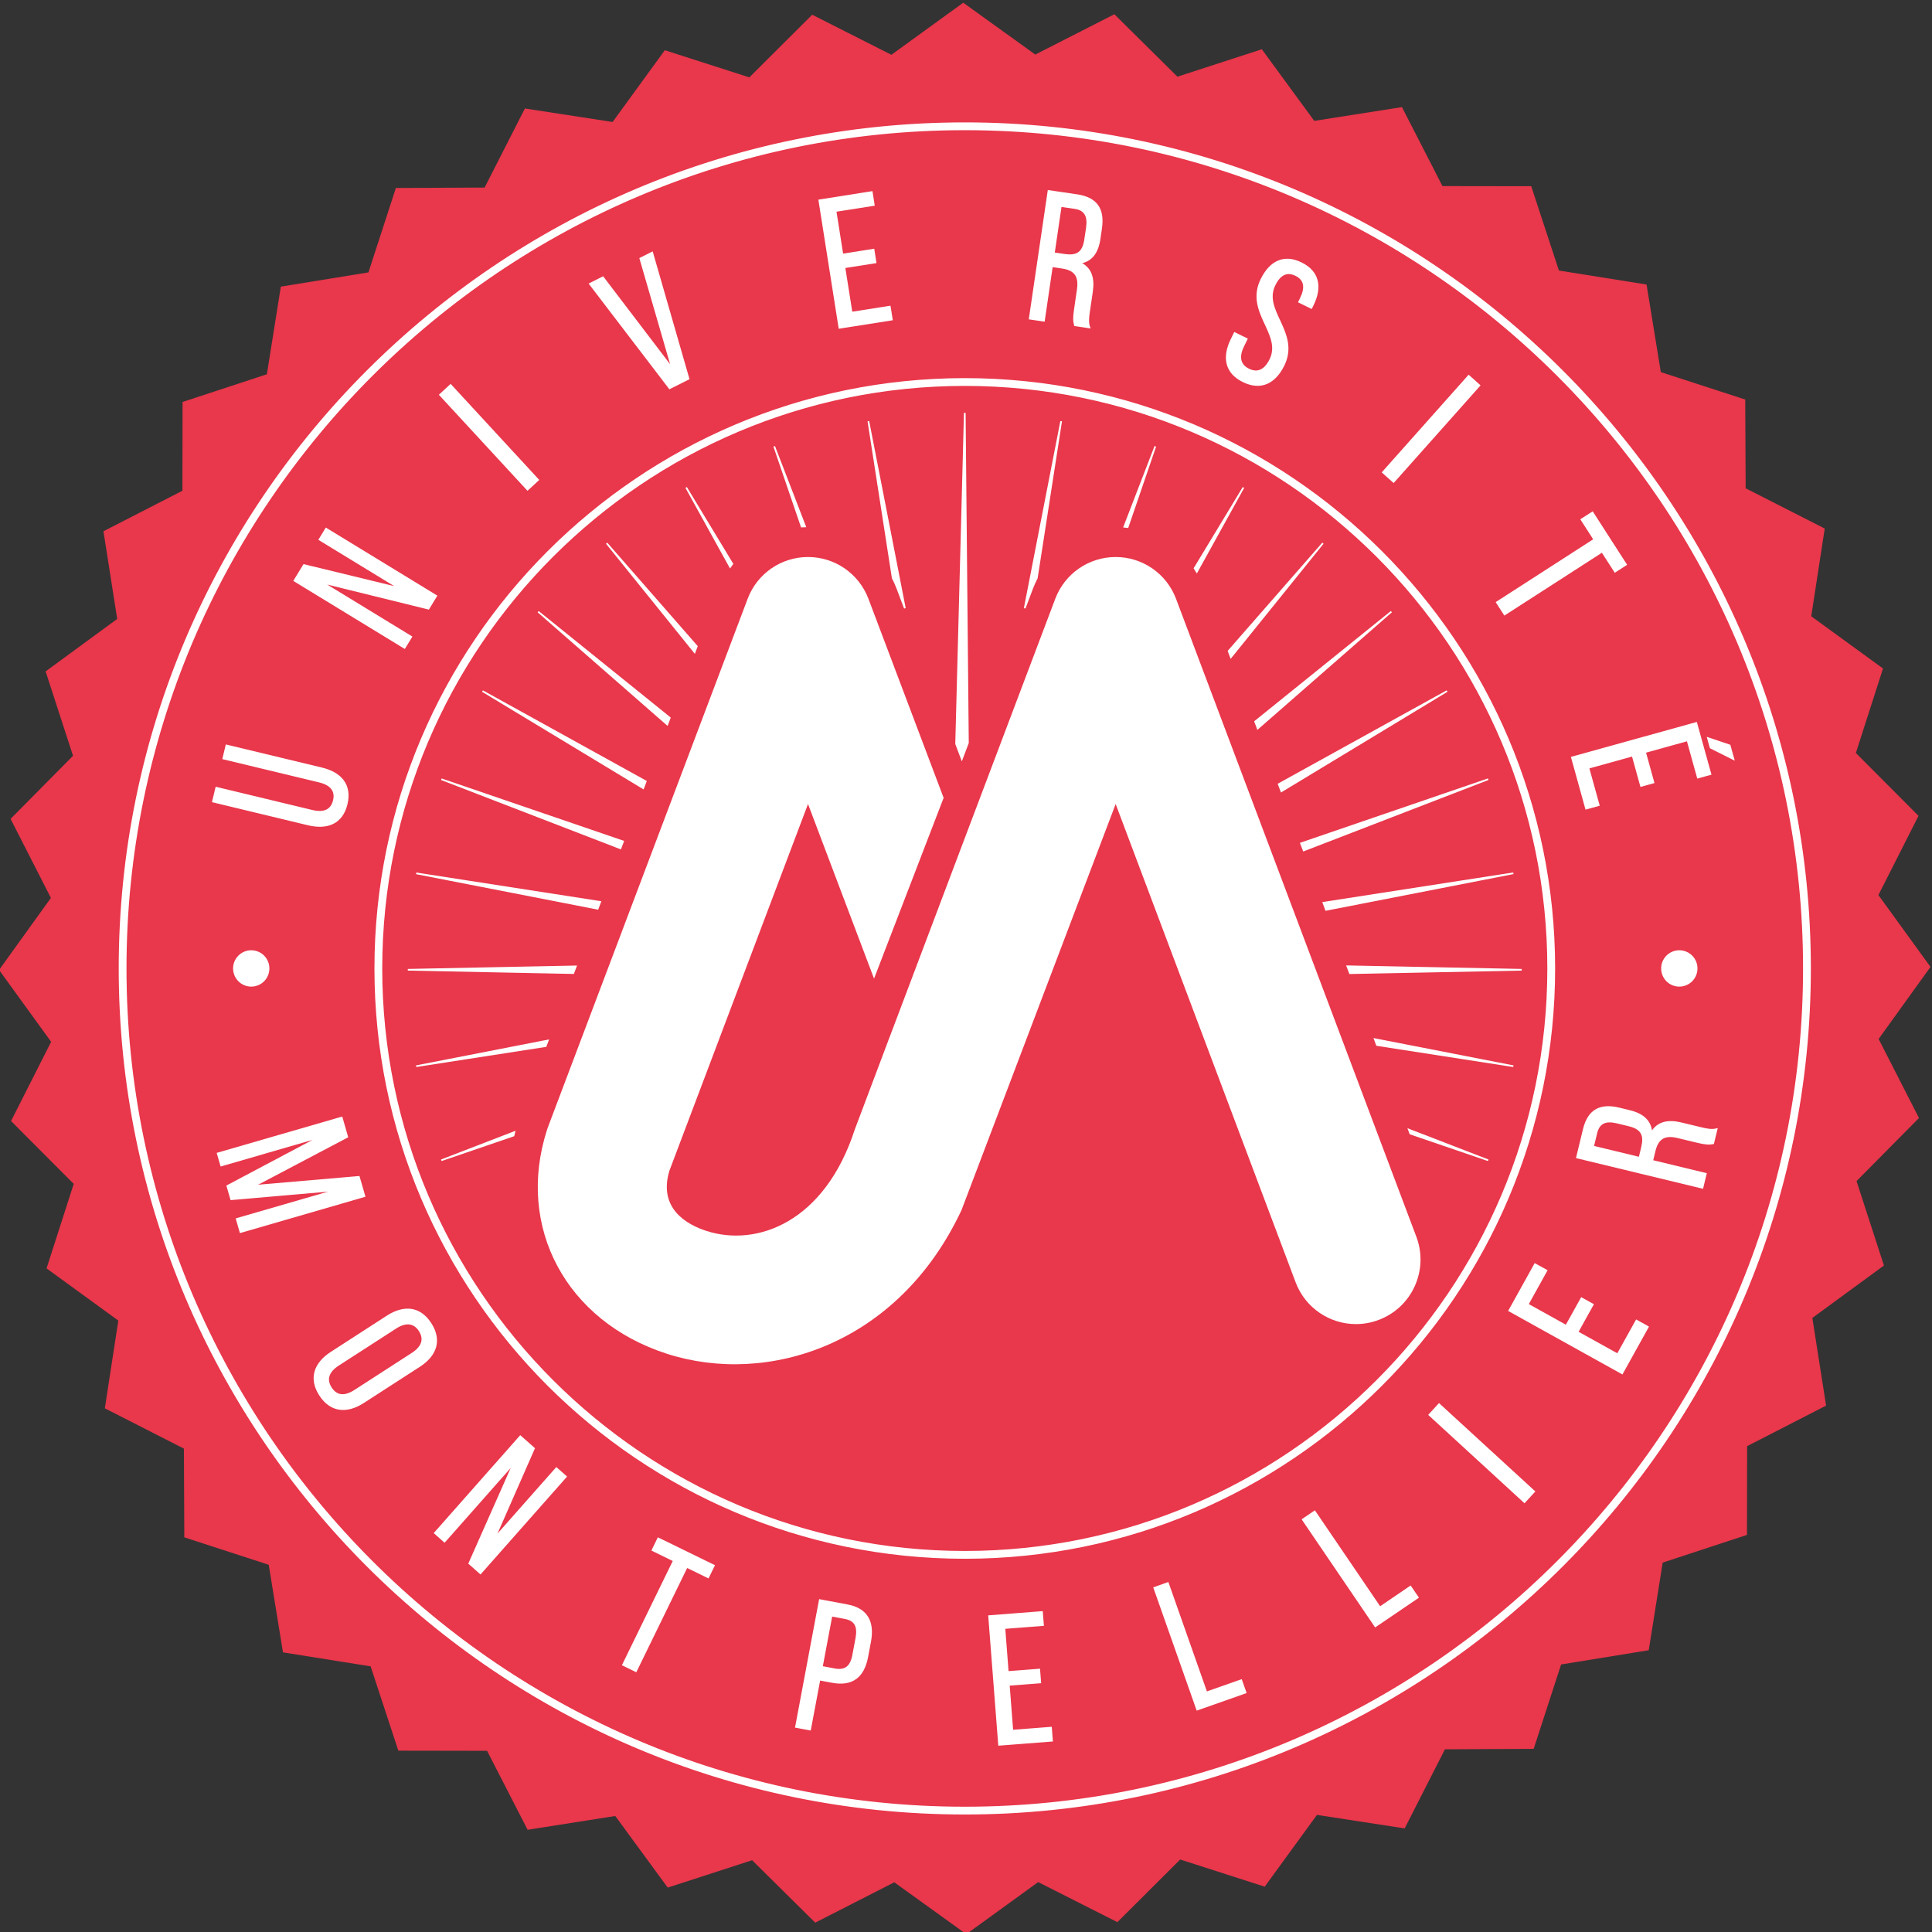 <?xml version="1.0" encoding="UTF-8" standalone="no"?>
<svg
   xmlns:dc="http://purl.org/dc/elements/1.1/"
   xmlns:cc="http://creativecommons.org/ns#"
   xmlns:rdf="http://www.w3.org/1999/02/22-rdf-syntax-ns#"
   xmlns:svg="http://www.w3.org/2000/svg"
   xmlns="http://www.w3.org/2000/svg"
   xmlns:sodipodi="http://sodipodi.sourceforge.net/DTD/sodipodi-0.dtd"
   xmlns:inkscape="http://www.inkscape.org/namespaces/inkscape"
   inkscape:version="1.0 (4035a4fb49, 2020-05-01)"
   sodipodi:docname="um.svg"
   viewBox="0 0 188.885 188.886"
   height="188.886"
   width="188.885"
   xml:space="preserve"
   id="svg2"
   version="1.1"><rect x="0" y="0" width="188.885" height="188.886" fill="#333333" stroke="none"/><defs
     id="defs6"><clipPath
       id="clipPath22"
       clipPathUnits="userSpaceOnUse"><path
         id="path20"
         d="M 0,0 H 595 V 842 H 0 Z" /></clipPath><clipPath
       id="clipPath32"
       clipPathUnits="userSpaceOnUse"><path
         id="path30"
         d="M 0,7014.68 V 2.656 H 4958 V 7014.68 Z" /></clipPath><clipPath
       id="clipPath42"
       clipPathUnits="userSpaceOnUse"><path
         id="path40"
         d="M 1888.76,4358.61 H 3069.23 V 5539.09 H 1888.76 Z" /></clipPath><clipPath
       id="clipPath240"
       clipPathUnits="userSpaceOnUse"><path
         id="path238"
         d="M 0,7014.68 V 2.656 H 4958 V 7014.68 Z" /></clipPath></defs><sodipodi:namedview
     inkscape:current-layer="g10"
     inkscape:window-maximized="0"
     inkscape:window-y="34"
     inkscape:window-x="0"
     inkscape:cy="324.9414"
     inkscape:cx="-236.52092"
     inkscape:zoom="0.73265447"
     fit-margin-bottom="0"
     fit-margin-right="0"
     fit-margin-left="0"
     fit-margin-top="0"
     inkscape:pagecheckerboard="true"
     showgrid="false"
     id="namedview4"
     inkscape:window-height="1045"
     inkscape:window-width="1918"
     inkscape:pageshadow="2"
     inkscape:pageopacity="0"
     guidetolerance="10"
     gridtolerance="10"
     objecttolerance="10"
     borderopacity="1"
     bordercolor="#666666"
     pagecolor="#ffffff" /><g
     transform="matrix(1.333,0,0,-1.333,-302.217,886.299)"
     inkscape:label="um"
     inkscape:groupmode="layer"
     id="g10"><g
       transform="scale(1)"
       id="g12"><g
         id="g14"><g
           id="g16"><g
             clip-path="url(#clipPath22)"
             id="g18"><g
               transform="scale(0.12)"
               id="g24"><g
                 id="g26"><g
                   clip-path="url(#clipPath32)"
                   id="g28"><path
                     id="path34"
                     style="fill:#e9374b;fill-opacity:1;fill-rule:nonzero;stroke:none"
                     d="m 3069.23,4949.78 -31.7,-44.04 24.66,-48.31 -38.16,-38.55 16.75,-51.6 -43.76,-32.04 8.4,-53.59 -48.26,-24.77 -0.09,-54.24 -51.52,-16.94 -8.53,-53.56 -53.55,-8.7 -16.77,-51.58 -54.24,-0.27 -24.6,-48.34 -53.62,8.25 -31.93,-43.87 -51.65,16.6 -38.4,-38.28 -48.4,24.48 -43.93,-31.82 -44.02,31.69 -48.33,-24.66 -38.56,38.16 -51.58,-16.73 -32.06,43.76 -53.58,-8.43 -24.78,48.27 -54.23,0.09 -16.93,51.53 -53.58,8.54 -8.7,53.53 -51.6,16.78 -0.25,54.23 -48.33,24.63 8.25,53.61 -43.86,31.91 16.59,51.64 -38.3,38.43 24.5,48.41 -31.82,43.92 31.68,44.03 -24.65,48.31 38.17,38.55 -16.75,51.59 43.75,32.05 -8.4,53.6 48.26,24.76 0.09,54.26 51.53,16.93 8.53,53.56 53.55,8.71 16.76,51.58 54.24,0.26 24.62,48.34 53.61,-8.25 31.91,43.85 51.66,-16.59 38.42,38.29 48.4,-24.49 43.93,31.83 44.02,-31.69 48.33,24.64 38.53,-38.16 51.6,16.76 32.04,-43.77 53.6,8.41 24.76,-48.27 54.26,-0.08 16.92,-51.54 53.56,-8.54 8.72,-53.53 51.59,-16.77 0.26,-54.24 48.33,-24.61 -8.24,-53.62 43.86,-31.92 -16.59,-51.64 38.29,-38.42 -24.51,-48.4" /></g></g><g
                 id="g36"><g
                   clip-path="url(#clipPath42)"
                   id="g38"><path
                     id="path44"
                     style="fill:#ffffff;fill-opacity:1;fill-rule:nonzero;stroke:none"
                     d="m 2754.99,4784.87 -146.9,389.96 c -5.78,15.34 -20.5,25.48 -36.88,25.48 -16.4,0 -31.09,-10.14 -36.89,-25.48 l -57.14,-151.13 -42.12,-111.54 -3.03,-7.94 v -0.03 c 0,0 -20.05,-53.09 -20.23,-53.69 -18.41,-56.83 -59.9,-72.05 -90.69,-62.09 -11.52,3.71 -29.67,13.42 -22.66,36.76 l 84.73,224.17 40.36,-106.72 42.53,110.49 -45.98,121.72 c -5.82,15.34 -20.51,25.48 -36.91,25.48 -16.39,0 -31.09,-10.14 -36.87,-25.48 l -122.04,-322.87 c -0.24,-0.62 -0.45,-1.24 -0.65,-1.88 -19.07,-59.4 11.76,-116.88 73.29,-136.74 61.52,-19.8 141.45,5.31 180.09,87.81 l 94.21,248.19 110,-292.34 c 5.96,-15.8 20.95,-25.53 36.89,-25.53 4.64,0 9.34,0.83 13.92,2.57 20.39,7.68 30.65,30.45 22.97,50.83" /><path
                     id="path46"
                     style="fill:#ffffff;fill-opacity:1;fill-rule:nonzero;stroke:none"
                     d="m 2362.52,5267.95 16.76,-49.01 c 0.71,0.05 1.4,0.06 2.11,0.08" /><path
                     id="path48"
                     style="fill:none;stroke:#ffffff;stroke-width:1.008;stroke-linecap:butt;stroke-linejoin:miter;stroke-miterlimit:10;stroke-dasharray:none;stroke-opacity:1"
                     d="m 2362.52,5267.95 16.76,-49.01 c 0.71,0.05 1.4,0.06 2.11,0.08 z" /><path
                     id="path50"
                     style="fill:#ffffff;fill-opacity:1;fill-rule:nonzero;stroke:none"
                     d="m 2480.93,5086.73 -1.93,201.71 -5.31,-202.33 3.5,-9.27" /><path
                     id="path52"
                     style="fill:none;stroke:#ffffff;stroke-width:1.008;stroke-linecap:butt;stroke-linejoin:miter;stroke-miterlimit:10;stroke-dasharray:none;stroke-opacity:1"
                     d="m 2480.93,5086.73 -1.93,201.71 -5.31,-202.33 3.5,-9.27 z" /><path
                     id="path54"
                     style="fill:#ffffff;fill-opacity:1;fill-rule:nonzero;stroke:none"
                     d="m 2739.72,5166.9 -83.27,-67.17 1.6,-4.23" /><path
                     id="path56"
                     style="fill:none;stroke:#ffffff;stroke-width:1.008;stroke-linecap:butt;stroke-linejoin:miter;stroke-miterlimit:10;stroke-dasharray:none;stroke-opacity:1"
                     d="m 2739.72,5166.9 -83.27,-67.17 1.6,-4.23 z" /><path
                     id="path58"
                     style="fill:#ffffff;fill-opacity:1;fill-rule:nonzero;stroke:none"
                     d="m 2798.91,4831.6 -48.51,18.73 0.92,-2.44" /><path
                     id="path60"
                     style="fill:none;stroke:#ffffff;stroke-width:1.008;stroke-linecap:butt;stroke-linejoin:miter;stroke-miterlimit:10;stroke-dasharray:none;stroke-opacity:1"
                     d="m 2798.91,4831.6 -48.51,18.73 0.92,-2.44 z" /><path
                     id="path62"
                     style="fill:#ffffff;fill-opacity:1;fill-rule:nonzero;stroke:none"
                     d="m 2138.59,4948.04 101.14,-2.05 1.56,4.12" /><path
                     id="path64"
                     style="fill:none;stroke:#ffffff;stroke-width:1.008;stroke-linecap:butt;stroke-linejoin:miter;stroke-miterlimit:10;stroke-dasharray:none;stroke-opacity:1"
                     d="m 2138.59,4948.04 101.14,-2.05 1.56,4.12 z" /><path
                     id="path66"
                     style="fill:#ffffff;fill-opacity:1;fill-rule:nonzero;stroke:none"
                     d="m 2143.7,5006.97 110.9,-21.64 1.58,4.19" /><path
                     id="path68"
                     style="fill:none;stroke:#ffffff;stroke-width:1.008;stroke-linecap:butt;stroke-linejoin:miter;stroke-miterlimit:10;stroke-dasharray:none;stroke-opacity:1"
                     d="m 2143.7,5006.97 110.9,-21.64 1.58,4.19 z" /><path
                     id="path70"
                     style="fill:#ffffff;fill-opacity:1;fill-rule:nonzero;stroke:none"
                     d="m 2143.7,4889.1 79.17,12.28 1.29,3.43" /><path
                     id="path72"
                     style="fill:none;stroke:#ffffff;stroke-width:1.008;stroke-linecap:butt;stroke-linejoin:miter;stroke-miterlimit:10;stroke-dasharray:none;stroke-opacity:1"
                     d="m 2143.7,4889.1 79.17,12.28 1.29,3.43 z" /><path
                     id="path74"
                     style="fill:#ffffff;fill-opacity:1;fill-rule:nonzero;stroke:none"
                     d="m 2159.07,4831.6 44.11,15.1 c 0.17,0.7 0.33,1.4 0.52,2.12" /><path
                     id="path76"
                     style="fill:none;stroke:#ffffff;stroke-width:1.008;stroke-linecap:butt;stroke-linejoin:miter;stroke-miterlimit:10;stroke-dasharray:none;stroke-opacity:1"
                     d="m 2159.07,4831.6 44.11,15.1 c 0.17,0.7 0.33,1.4 0.52,2.12 z" /><path
                     id="path78"
                     style="fill:#ffffff;fill-opacity:1;fill-rule:nonzero;stroke:none"
                     d="m 2798.91,5064.51 -114.43,-39.21 1.65,-4.33" /><path
                     id="path80"
                     style="fill:none;stroke:#ffffff;stroke-width:1.008;stroke-linecap:butt;stroke-linejoin:miter;stroke-miterlimit:10;stroke-dasharray:none;stroke-opacity:1"
                     d="m 2798.91,5064.51 -114.43,-39.21 1.65,-4.33 z" /><path
                     id="path82"
                     style="fill:#ffffff;fill-opacity:1;fill-rule:nonzero;stroke:none"
                     d="m 2595.45,5267.96 -18.96,-49.13 c 0.67,-0.06 1.38,-0.15 2.04,-0.24" /><path
                     id="path84"
                     style="fill:none;stroke:#ffffff;stroke-width:1.008;stroke-linecap:butt;stroke-linejoin:miter;stroke-miterlimit:10;stroke-dasharray:none;stroke-opacity:1"
                     d="m 2595.45,5267.96 -18.96,-49.13 c 0.67,-0.06 1.38,-0.15 2.04,-0.24 z" /><path
                     id="path86"
                     style="fill:#ffffff;fill-opacity:1;fill-rule:nonzero;stroke:none"
                     d="m 2159.07,5064.49 109.48,-42.24 1.6,4.23" /><path
                     id="path88"
                     style="fill:none;stroke:#ffffff;stroke-width:1.008;stroke-linecap:butt;stroke-linejoin:miter;stroke-miterlimit:10;stroke-dasharray:none;stroke-opacity:1"
                     d="m 2159.07,5064.49 109.48,-42.24 1.6,4.23 z" /><path
                     id="path90"
                     style="fill:#ffffff;fill-opacity:1;fill-rule:nonzero;stroke:none"
                     d="m 2649.32,5242.81 -29.87,-49.38 c 0.49,-0.71 0.93,-1.45 1.37,-2.18" /><path
                     id="path92"
                     style="fill:none;stroke:#ffffff;stroke-width:1.008;stroke-linecap:butt;stroke-linejoin:miter;stroke-miterlimit:10;stroke-dasharray:none;stroke-opacity:1"
                     d="m 2649.32,5242.81 -29.87,-49.38 c 0.49,-0.71 0.93,-1.45 1.37,-2.18 z" /><path
                     id="path94"
                     style="fill:#ffffff;fill-opacity:1;fill-rule:nonzero;stroke:none"
                     d="m 2697.88,5208.75 -57.65,-65.93 1.42,-3.77" /><path
                     id="path96"
                     style="fill:none;stroke:#ffffff;stroke-width:1.008;stroke-linecap:butt;stroke-linejoin:miter;stroke-miterlimit:10;stroke-dasharray:none;stroke-opacity:1"
                     d="m 2697.88,5208.75 -57.65,-65.93 1.42,-3.77 z" /><path
                     id="path98"
                     style="fill:#ffffff;fill-opacity:1;fill-rule:nonzero;stroke:none"
                     d="m 2814.28,5007.01 -116.1,-18.01 1.62,-4.36" /><path
                     id="path100"
                     style="fill:none;stroke:#ffffff;stroke-width:1.008;stroke-linecap:butt;stroke-linejoin:miter;stroke-miterlimit:10;stroke-dasharray:none;stroke-opacity:1"
                     d="m 2814.28,5007.01 -116.1,-18.01 1.62,-4.36 z" /><path
                     id="path102"
                     style="fill:#ffffff;fill-opacity:1;fill-rule:nonzero;stroke:none"
                     d="m 2814.28,4889.1 -84.71,16.54 1.34,-3.61" /><path
                     id="path104"
                     style="fill:none;stroke:#ffffff;stroke-width:1.008;stroke-linecap:butt;stroke-linejoin:miter;stroke-miterlimit:10;stroke-dasharray:none;stroke-opacity:1"
                     d="m 2814.28,4889.1 -84.71,16.54 1.34,-3.61 z" /><path
                     id="path106"
                     style="fill:#ffffff;fill-opacity:1;fill-rule:nonzero;stroke:none"
                     d="m 2819.4,4948.04 -106.6,2.14 1.6,-4.24" /><path
                     id="path108"
                     style="fill:none;stroke:#ffffff;stroke-width:1.008;stroke-linecap:butt;stroke-linejoin:miter;stroke-miterlimit:10;stroke-dasharray:none;stroke-opacity:1"
                     d="m 2819.4,4948.04 -106.6,2.14 1.6,-4.24 z" /><path
                     id="path110"
                     style="fill:#ffffff;fill-opacity:1;fill-rule:nonzero;stroke:none"
                     d="m 2773.76,5118.37 -102.9,-56.88 1.65,-4.37" /><path
                     id="path112"
                     style="fill:none;stroke:#ffffff;stroke-width:1.008;stroke-linecap:butt;stroke-linejoin:miter;stroke-miterlimit:10;stroke-dasharray:none;stroke-opacity:1"
                     d="m 2773.76,5118.37 -102.9,-56.88 1.65,-4.37 z" /><path
                     id="path114"
                     style="fill:#ffffff;fill-opacity:1;fill-rule:nonzero;stroke:none"
                     d="m 2218.26,5166.89 78.89,-68.97 1.54,4.09" /><path
                     id="path116"
                     style="fill:none;stroke:#ffffff;stroke-width:1.008;stroke-linecap:butt;stroke-linejoin:miter;stroke-miterlimit:10;stroke-dasharray:none;stroke-opacity:1"
                     d="m 2218.26,5166.89 78.89,-68.97 1.54,4.09 z" /><path
                     id="path118"
                     style="fill:#ffffff;fill-opacity:1;fill-rule:nonzero;stroke:none"
                     d="m 2308.71,5242.82 26.85,-48.57 c 0.44,0.64 0.9,1.28 1.37,1.89" /><path
                     id="path120"
                     style="fill:none;stroke:#ffffff;stroke-width:1.008;stroke-linecap:butt;stroke-linejoin:miter;stroke-miterlimit:10;stroke-dasharray:none;stroke-opacity:1"
                     d="m 2308.71,5242.82 26.85,-48.57 c 0.44,0.64 0.9,1.28 1.37,1.89 z" /><path
                     id="path122"
                     style="fill:#ffffff;fill-opacity:1;fill-rule:nonzero;stroke:none"
                     d="m 2260.11,5208.74 53.75,-66.62 1.36,3.6" /><path
                     id="path124"
                     style="fill:none;stroke:#ffffff;stroke-width:1.008;stroke-linecap:butt;stroke-linejoin:miter;stroke-miterlimit:10;stroke-dasharray:none;stroke-opacity:1"
                     d="m 2260.11,5208.74 53.75,-66.62 1.36,3.6 z" /><path
                     id="path126"
                     style="fill:#ffffff;fill-opacity:1;fill-rule:nonzero;stroke:none"
                     d="m 2442.38,5168.98 -22.31,114.35 14.87,-95.87 c 1.01,-1.94 1.94,-3.92 2.72,-6" /><path
                     id="path128"
                     style="fill:none;stroke:#ffffff;stroke-width:1.008;stroke-linecap:butt;stroke-linejoin:miter;stroke-miterlimit:10;stroke-dasharray:none;stroke-opacity:1"
                     d="m 2442.38,5168.98 -22.31,114.35 14.87,-95.87 c 1.01,-1.94 1.94,-3.92 2.72,-6 z" /><path
                     id="path130"
                     style="fill:#ffffff;fill-opacity:1;fill-rule:nonzero;stroke:none"
                     d="m 2184.22,5118.37 98.22,-59.37 1.59,4.19" /><path
                     id="path132"
                     style="fill:none;stroke:#ffffff;stroke-width:1.008;stroke-linecap:butt;stroke-linejoin:miter;stroke-miterlimit:10;stroke-dasharray:none;stroke-opacity:1"
                     d="m 2184.22,5118.37 98.22,-59.37 1.59,4.19 z" /><path
                     id="path134"
                     style="fill:#ffffff;fill-opacity:1;fill-rule:nonzero;stroke:none"
                     d="m 2515.61,5168.98 22.3,114.35 -14.87,-95.87 c -1,-1.94 -1.92,-3.92 -2.72,-6" /><path
                     id="path136"
                     style="fill:none;stroke:#ffffff;stroke-width:1.008;stroke-linecap:butt;stroke-linejoin:miter;stroke-miterlimit:10;stroke-dasharray:none;stroke-opacity:1"
                     d="m 2515.61,5168.98 22.3,114.35 -14.87,-95.87 c -1,-1.94 -1.92,-3.92 -2.72,-6 z" /><path
                     id="path138"
                     style="fill:#ffffff;fill-opacity:1;fill-rule:nonzero;stroke:none"
                     d="m 2479,5461.69 c -282.79,0 -512.86,-230.06 -512.86,-512.85 0,-282.79 230.07,-512.84 512.86,-512.84 282.78,0 512.85,230.05 512.85,512.84 0,282.79 -230.07,512.85 -512.85,512.85 m 0,-1029.44 c -284.86,0 -516.61,231.75 -516.61,516.59 0,284.86 231.75,516.61 516.61,516.61 284.87,0 516.61,-231.75 516.61,-516.61 0,-284.84 -231.74,-516.59 -516.61,-516.59" /><path
                     id="path140"
                     style="fill:none;stroke:#ffffff;stroke-width:1.008;stroke-linecap:butt;stroke-linejoin:miter;stroke-miterlimit:10;stroke-dasharray:none;stroke-opacity:1"
                     d="m 2479,5461.69 c -282.79,0 -512.86,-230.06 -512.86,-512.85 0,-282.79 230.07,-512.84 512.86,-512.84 282.78,0 512.85,230.05 512.85,512.84 0,282.79 -230.07,512.85 -512.85,512.85 z m 0,-1029.44 c -284.86,0 -516.61,231.75 -516.61,516.59 0,284.86 231.75,516.61 516.61,516.61 284.87,0 516.61,-231.75 516.61,-516.61 0,-284.84 -231.74,-516.59 -516.61,-516.59 z" /><path
                     id="path142"
                     style="fill:#ffffff;fill-opacity:1;fill-rule:nonzero;stroke:none"
                     d="m 2479,5305.39 c -196.6,0 -356.55,-159.95 -356.55,-356.55 0,-196.59 159.95,-356.53 356.55,-356.53 196.58,0 356.55,159.94 356.55,356.53 0,196.6 -159.97,356.55 -356.55,356.55 m 0,-716.84 c -198.67,0 -360.31,161.64 -360.31,360.29 0,198.67 161.64,360.3 360.31,360.3 198.68,0 360.31,-161.63 360.31,-360.3 0,-198.65 -161.63,-360.29 -360.31,-360.29" /><path
                     id="path144"
                     style="fill:none;stroke:#ffffff;stroke-width:1.008;stroke-linecap:butt;stroke-linejoin:miter;stroke-miterlimit:10;stroke-dasharray:none;stroke-opacity:1"
                     d="m 2479,5305.39 c -196.6,0 -356.55,-159.95 -356.55,-356.55 0,-196.59 159.95,-356.53 356.55,-356.53 196.58,0 356.55,159.94 356.55,356.53 0,196.6 -159.97,356.55 -356.55,356.55 z m 0,-716.84 c -198.67,0 -360.31,161.64 -360.31,360.29 0,198.67 161.64,360.3 360.31,360.3 198.68,0 360.31,-161.63 360.31,-360.3 0,-198.65 -161.63,-360.29 -360.31,-360.29 z" /><path
                     id="path146"
                     style="fill:#ffffff;fill-opacity:1;fill-rule:nonzero;stroke:none"
                     d="m 2080.15,5045.19 c 6.91,-1.66 11.73,0.08 13.23,6.31 1.48,6.15 -2.03,9.89 -8.93,11.55 l -58.65,14.11 1.92,7.99 58.21,-14 c 11.62,-2.79 18.1,-10.04 15.27,-21.87 -2.82,-11.73 -11.9,-15.23 -23.52,-12.44 l -58.2,14.01 2.03,8.45" /><path
                     id="path148"
                     style="fill:none;stroke:#ffffff;stroke-width:1.008;stroke-linecap:butt;stroke-linejoin:miter;stroke-miterlimit:10;stroke-dasharray:none;stroke-opacity:1"
                     d="m 2080.15,5045.19 c 6.91,-1.66 11.73,0.08 13.23,6.31 1.48,6.15 -2.03,9.89 -8.93,11.55 l -58.65,14.11 1.92,7.99 58.21,-14 c 11.62,-2.79 18.1,-10.04 15.27,-21.87 -2.82,-11.73 -11.9,-15.23 -23.52,-12.44 l -58.2,14.01 2.03,8.45 z" /><path
                     id="path150"
                     style="fill:#ffffff;fill-opacity:1;fill-rule:nonzero;stroke:none"
                     d="m 2140.7,5151.52 -4.11,-6.73 -67.33,41.09 5.82,9.52 58.18,-14.12 -48.68,29.71 4.05,6.64 67.33,-41.1 -4.75,-7.79 -64.95,16.01" /><path
                     id="path152"
                     style="fill:none;stroke:#ffffff;stroke-width:1.008;stroke-linecap:butt;stroke-linejoin:miter;stroke-miterlimit:10;stroke-dasharray:none;stroke-opacity:1"
                     d="m 2140.7,5151.52 -4.11,-6.73 -67.33,41.09 5.82,9.52 58.18,-14.12 -48.68,29.71 4.05,6.64 67.33,-41.1 -4.75,-7.79 -64.95,16.01 z" /><path
                     id="path154"
                     style="fill:#ffffff;fill-opacity:1;fill-rule:nonzero;stroke:none"
                     d="m 2164.73,5305.41 53.48,-57.97 -6.45,-5.96 -53.49,57.97" /><path
                     id="path156"
                     style="fill:none;stroke:#ffffff;stroke-width:1.008;stroke-linecap:butt;stroke-linejoin:miter;stroke-miterlimit:10;stroke-dasharray:none;stroke-opacity:1"
                     d="m 2164.73,5305.41 53.48,-57.97 -6.45,-5.96 -53.49,57.97 z" /><path
                     id="path158"
                     style="fill:#ffffff;fill-opacity:1;fill-rule:nonzero;stroke:none"
                     d="m 2257.82,5371.26 42.31,-55.57 -19.45,67.06 7.25,3.64 22.23,-77.13 -11.57,-5.81 -48.73,63.81" /><path
                     id="path160"
                     style="fill:none;stroke:#ffffff;stroke-width:1.008;stroke-linecap:butt;stroke-linejoin:miter;stroke-miterlimit:10;stroke-dasharray:none;stroke-opacity:1"
                     d="m 2257.82,5371.26 42.31,-55.57 -19.45,67.06 7.25,3.64 22.23,-77.13 -11.57,-5.81 -48.73,63.81 z" /><path
                     id="path162"
                     style="fill:#ffffff;fill-opacity:1;fill-rule:nonzero;stroke:none"
                     d="m 2423.24,5388.17 1.22,-7.79 -19.03,-3 4.38,-27.71 23.36,3.67 1.26,-7.9 -32.06,-5.05 -12.29,77.92 32.07,5.06 1.24,-7.91 -23.38,-3.67 4.2,-26.62" /><path
                     id="path164"
                     style="fill:none;stroke:#ffffff;stroke-width:1.008;stroke-linecap:butt;stroke-linejoin:miter;stroke-miterlimit:10;stroke-dasharray:none;stroke-opacity:1"
                     d="m 2423.24,5388.17 1.22,-7.79 -19.03,-3 4.38,-27.71 23.36,3.67 1.26,-7.9 -32.06,-5.05 -12.29,77.92 32.07,5.06 1.24,-7.91 -23.38,-3.67 4.2,-26.62 z" /><path
                     id="path166"
                     style="fill:#ffffff;fill-opacity:1;fill-rule:nonzero;stroke:none"
                     d="m 2539.91,5385.02 c 6.91,-1.01 11.35,0.62 12.6,9.08 l 1.12,7.48 c 1.01,7.01 -1,11.08 -7.47,12.03 l -8.48,1.23 -4.24,-28.87 z m 7.65,36.47 c 12.26,-1.8 16.47,-8.79 14.76,-20.4 l -0.93,-6.35 c -1.27,-8.59 -5.08,-13.49 -12.08,-14.64 6.84,-3.15 8.67,-9.35 7.42,-17.71 l -1.79,-12.16 c -0.51,-3.44 -0.86,-6.7 0.19,-9.59 l -8.8,1.3 c -0.67,2.37 -0.84,4.45 -0.05,9.68 l 1.79,12.27 c 1.29,8.81 -2.41,12.2 -9.67,13.26 l -6.13,0.91 -4.89,-33.34 -8.7,1.28 11.48,78.05" /><path
                     id="path168"
                     style="fill:none;stroke:#ffffff;stroke-width:1.008;stroke-linecap:butt;stroke-linejoin:miter;stroke-miterlimit:10;stroke-dasharray:none;stroke-opacity:1"
                     d="m 2539.91,5385.02 c 6.91,-1.01 11.35,0.62 12.6,9.08 l 1.12,7.48 c 1.01,7.01 -1,11.08 -7.47,12.03 l -8.48,1.23 -4.24,-28.87 z m 7.65,36.47 c 12.26,-1.8 16.47,-8.79 14.76,-20.4 l -0.93,-6.35 c -1.27,-8.59 -5.08,-13.49 -12.08,-14.64 6.84,-3.15 8.67,-9.35 7.42,-17.71 l -1.79,-12.16 c -0.51,-3.44 -0.86,-6.7 0.19,-9.59 l -8.8,1.3 c -0.67,2.37 -0.84,4.45 -0.05,9.68 l 1.79,12.27 c 1.29,8.81 -2.41,12.2 -9.67,13.26 l -6.13,0.91 -4.89,-33.34 -8.7,1.28 11.48,78.05 z" /><path
                     id="path170"
                     style="fill:#ffffff;fill-opacity:1;fill-rule:nonzero;stroke:none"
                     d="m 2691.76,5354.49 -0.95,-1.93 -7.49,3.67 1.14,2.32 c 3.11,6.39 2.5,11.32 -3.17,14.09 -5.66,2.75 -9.91,0.2 -12.97,-6.09 -7.77,-15.9 15.29,-29.02 5.55,-48.99 -5.23,-10.72 -13.81,-15.2 -24.65,-9.91 -10.84,5.29 -12.49,14.74 -7.26,25.49 l 1.97,4.05 7.4,-3.62 -2.18,-4.46 c -3.1,-6.36 -2.29,-11.41 3.38,-14.18 5.65,-2.77 10.13,-0.3 13.24,6.09 7.7,15.8 -15.25,28.87 -5.52,48.84 5.35,10.93 13.71,15.25 24.35,10.06 10.75,-5.23 12.4,-14.7 7.16,-25.43" /><path
                     id="path172"
                     style="fill:none;stroke:#ffffff;stroke-width:1.008;stroke-linecap:butt;stroke-linejoin:miter;stroke-miterlimit:10;stroke-dasharray:none;stroke-opacity:1"
                     d="m 2691.76,5354.49 -0.95,-1.93 -7.49,3.67 1.14,2.32 c 3.11,6.39 2.5,11.32 -3.17,14.09 -5.66,2.75 -9.91,0.2 -12.97,-6.09 -7.77,-15.9 15.29,-29.02 5.55,-48.99 -5.23,-10.72 -13.81,-15.2 -24.65,-9.91 -10.84,5.29 -12.49,14.74 -7.26,25.49 l 1.97,4.05 7.4,-3.62 -2.18,-4.46 c -3.1,-6.36 -2.29,-11.41 3.38,-14.18 5.65,-2.77 10.13,-0.3 13.24,6.09 7.7,15.8 -15.25,28.87 -5.52,48.84 5.35,10.93 13.71,15.25 24.35,10.06 10.75,-5.23 12.4,-14.7 7.16,-25.43 z" /><path
                     id="path174"
                     style="fill:#ffffff;fill-opacity:1;fill-rule:nonzero;stroke:none"
                     d="m 2793.54,5305.18 -52.45,-58.94 -6.56,5.83 52.46,58.96" /><path
                     id="path176"
                     style="fill:none;stroke:#ffffff;stroke-width:1.008;stroke-linecap:butt;stroke-linejoin:miter;stroke-miterlimit:10;stroke-dasharray:none;stroke-opacity:1"
                     d="m 2793.54,5305.18 -52.45,-58.94 -6.56,5.83 52.46,58.96 z" /><path
                     id="path178"
                     style="fill:#ffffff;fill-opacity:1;fill-rule:nonzero;stroke:none"
                     d="m 2804.17,5172.59 59.6,38.39 -7.88,12.24 6.74,4.32 20.5,-31.84 -6.71,-4.32 -7.88,12.22 -59.61,-38.4" /><path
                     id="path180"
                     style="fill:none;stroke:#ffffff;stroke-width:1.008;stroke-linecap:butt;stroke-linejoin:miter;stroke-miterlimit:10;stroke-dasharray:none;stroke-opacity:1"
                     d="m 2804.17,5172.59 59.6,38.39 -7.88,12.24 6.74,4.32 20.5,-31.84 -6.71,-4.32 -7.88,12.22 -59.61,-38.4 z" /><path
                     id="path182"
                     style="fill:#ffffff;fill-opacity:1;fill-rule:nonzero;stroke:none"
                     d="m 2948.82,5076.79 -13.99,7 -1.62,5.85 13.27,-4.49 z m -48.91,-14.28 -7.6,-2.12 -5.14,18.57 -27.04,-7.5 6.33,-22.8 -7.72,-2.14 -8.67,31.27 76,21.1 8.69,-31.26 -7.72,-2.14 -6.32,22.8 -25.95,-7.21" /><path
                     id="path184"
                     style="fill:none;stroke:#ffffff;stroke-width:1.008;stroke-linecap:butt;stroke-linejoin:miter;stroke-miterlimit:10;stroke-dasharray:none;stroke-opacity:1"
                     d="m 2948.82,5076.79 -13.99,7 -1.62,5.85 13.27,-4.49 z m -48.91,-14.28 -7.6,-2.12 -5.14,18.57 -27.04,-7.5 6.33,-22.8 -7.72,-2.14 -8.67,31.27 76,21.1 8.69,-31.26 -7.72,-2.14 -6.32,22.8 -25.95,-7.21 z" /><path
                     id="path186"
                     style="fill:#ffffff;fill-opacity:1;fill-rule:nonzero;stroke:none"
                     d="m 2892.91,4839.48 c 1.66,6.78 0.45,11.37 -7.9,13.39 l -7.32,1.77 c -6.91,1.67 -11.12,0.02 -12.67,-6.34 l -2.01,-8.31 28.37,-6.86 z m -35.61,10.93 c 2.9,12.05 10.27,15.61 21.66,12.86 l 6.24,-1.52 c 8.43,-2.04 12.98,-6.26 13.48,-13.35 3.75,6.52 10.11,7.76 18.3,5.79 l 11.97,-2.89 c 3.37,-0.82 6.6,-1.49 9.57,-0.71 l -2.1,-8.63 c -2.43,-0.46 -4.51,-0.41 -9.65,0.82 l -12.06,2.91 c -8.66,2.09 -12.37,-1.3 -14.1,-8.41 l -1.45,-6.03 32.75,-7.92 -2.06,-8.55 -76.69,18.53" /><path
                     id="path188"
                     style="fill:none;stroke:#ffffff;stroke-width:1.008;stroke-linecap:butt;stroke-linejoin:miter;stroke-miterlimit:10;stroke-dasharray:none;stroke-opacity:1"
                     d="m 2892.91,4839.48 c 1.66,6.78 0.45,11.37 -7.9,13.39 l -7.32,1.77 c -6.91,1.67 -11.12,0.02 -12.67,-6.34 l -2.01,-8.31 28.37,-6.86 z m -35.61,10.93 c 2.9,12.05 10.27,15.61 21.66,12.86 l 6.24,-1.52 c 8.43,-2.04 12.98,-6.26 13.48,-13.35 3.75,6.52 10.11,7.76 18.3,5.79 l 11.97,-2.89 c 3.37,-0.82 6.6,-1.49 9.57,-0.71 l -2.1,-8.63 c -2.43,-0.46 -4.51,-0.41 -9.65,0.82 l -12.06,2.91 c -8.66,2.09 -12.37,-1.3 -14.1,-8.41 l -1.45,-6.03 32.75,-7.92 -2.06,-8.55 -76.69,18.53 z" /><path
                     id="path190"
                     style="fill:#ffffff;fill-opacity:1;fill-rule:nonzero;stroke:none"
                     d="m 2855.94,4747.26 6.9,-3.82 -9.36,-16.86 24.54,-13.63 11.49,20.69 7,-3.89 -15.76,-28.37 -68.98,38.33 15.75,28.37 7.01,-3.88 -11.49,-20.7 23.53,-13.08" /><path
                     id="path192"
                     style="fill:none;stroke:#ffffff;stroke-width:1.008;stroke-linecap:butt;stroke-linejoin:miter;stroke-miterlimit:10;stroke-dasharray:none;stroke-opacity:1"
                     d="m 2855.94,4747.26 6.9,-3.82 -9.36,-16.86 24.54,-13.63 11.49,20.69 7,-3.89 -15.76,-28.37 -68.98,38.33 15.75,28.37 7.01,-3.88 -11.49,-20.7 23.53,-13.08 z" /><path
                     id="path194"
                     style="fill:#ffffff;fill-opacity:1;fill-rule:nonzero;stroke:none"
                     d="m 2768.87,4682.49 58.15,-53.33 -5.95,-6.48 -58.13,53.34" /><path
                     id="path196"
                     style="fill:none;stroke:#ffffff;stroke-width:1.008;stroke-linecap:butt;stroke-linejoin:miter;stroke-miterlimit:10;stroke-dasharray:none;stroke-opacity:1"
                     d="m 2768.87,4682.49 58.15,-53.33 -5.95,-6.48 -58.13,53.34 z" /><path
                     id="path198"
                     style="fill:#ffffff;fill-opacity:1;fill-rule:nonzero;stroke:none"
                     d="m 2729.94,4546.77 -44.37,65.26 7.28,4.92 39.87,-58.62 18.66,12.68 4.5,-6.62" /><path
                     id="path200"
                     style="fill:none;stroke:#ffffff;stroke-width:1.008;stroke-linecap:butt;stroke-linejoin:miter;stroke-miterlimit:10;stroke-dasharray:none;stroke-opacity:1"
                     d="m 2729.94,4546.77 -44.37,65.26 7.28,4.92 39.87,-58.62 18.66,12.68 4.5,-6.62 z" /><path
                     id="path202"
                     style="fill:#ffffff;fill-opacity:1;fill-rule:nonzero;stroke:none"
                     d="m 2621.05,4495.86 -26.23,74.4 8.3,2.94 23.55,-66.86 21.28,7.49 2.67,-7.55" /><path
                     id="path204"
                     style="fill:none;stroke:#ffffff;stroke-width:1.008;stroke-linecap:butt;stroke-linejoin:miter;stroke-miterlimit:10;stroke-dasharray:none;stroke-opacity:1"
                     d="m 2621.05,4495.86 -26.23,74.4 8.3,2.94 23.55,-66.86 21.28,7.49 2.67,-7.55 z" /><path
                     id="path206"
                     style="fill:#ffffff;fill-opacity:1;fill-rule:nonzero;stroke:none"
                     d="m 2524.52,4520.32 0.61,-7.87 -19.22,-1.49 2.16,-27.97 23.62,1.83 0.63,-7.98 -32.38,-2.51 -6.09,78.66 32.34,2.51 0.63,-7.98 -23.6,-1.83 2.07,-26.85" /><path
                     id="path208"
                     style="fill:none;stroke:#ffffff;stroke-width:1.008;stroke-linecap:butt;stroke-linejoin:miter;stroke-miterlimit:10;stroke-dasharray:none;stroke-opacity:1"
                     d="m 2524.52,4520.32 0.61,-7.87 -19.22,-1.49 2.16,-27.97 23.62,1.83 0.63,-7.98 -32.38,-2.51 -6.09,78.66 32.34,2.51 0.63,-7.98 -23.6,-1.83 2.07,-26.85 z" /><path
                     id="path210"
                     style="fill:#ffffff;fill-opacity:1;fill-rule:nonzero;stroke:none"
                     d="m 2399.29,4520.52 c 6.42,-1.21 10.09,1.21 11.48,8.62 l 1.94,10.3 c 1.33,7.09 -0.55,11.12 -6.87,12.3 l -8.3,1.56 -5.89,-31.33 z m 8.03,39.09 c 12.18,-2.29 16.04,-10.47 13.84,-22.21 l -1.75,-9.31 c -2.33,-12.29 -9.28,-17.64 -21.57,-15.33 l -7.65,1.44 -5.75,-30.56 -8.62,1.62 14.56,77.53" /><path
                     id="path212"
                     style="fill:none;stroke:#ffffff;stroke-width:1.008;stroke-linecap:butt;stroke-linejoin:miter;stroke-miterlimit:10;stroke-dasharray:none;stroke-opacity:1"
                     d="m 2399.29,4520.52 c 6.42,-1.21 10.09,1.21 11.48,8.62 l 1.94,10.3 c 1.33,7.09 -0.55,11.12 -6.87,12.3 l -8.3,1.56 -5.89,-31.33 z m 8.03,39.09 c 12.18,-2.29 16.04,-10.47 13.84,-22.21 l -1.75,-9.31 c -2.33,-12.29 -9.28,-17.64 -21.57,-15.33 l -7.65,1.44 -5.75,-30.56 -8.62,1.62 14.56,77.53 z" /><path
                     id="path214"
                     style="fill:#ffffff;fill-opacity:1;fill-rule:nonzero;stroke:none"
                     d="m 2270.1,4523.2 31.08,63.72 -13.06,6.38 3.51,7.19 34.03,-16.61 -3.51,-7.18 -13.07,6.37 -31.07,-63.71" /><path
                     id="path216"
                     style="fill:none;stroke:#ffffff;stroke-width:1.008;stroke-linecap:butt;stroke-linejoin:miter;stroke-miterlimit:10;stroke-dasharray:none;stroke-opacity:1"
                     d="m 2270.1,4523.2 31.08,63.72 -13.06,6.38 3.51,7.19 34.03,-16.61 -3.51,-7.18 -13.07,6.37 -31.07,-63.71 z" /><path
                     id="path218"
                     style="fill:#ffffff;fill-opacity:1;fill-rule:nonzero;stroke:none"
                     d="m 2161.02,4598.55 -5.9,5.23 52.23,59.1 8.36,-7.39 -24.08,-54.82 37.76,42.72 5.83,-5.14 -52.25,-59.1 -6.83,6.05 27.12,61.14" /><path
                     id="path220"
                     style="fill:none;stroke:#ffffff;stroke-width:1.008;stroke-linecap:butt;stroke-linejoin:miter;stroke-miterlimit:10;stroke-dasharray:none;stroke-opacity:1"
                     d="m 2161.02,4598.55 -5.9,5.23 52.23,59.1 8.36,-7.39 -24.08,-54.82 37.76,42.72 5.83,-5.14 -52.25,-59.1 -6.83,6.05 27.12,61.14 z" /><path
                     id="path222"
                     style="fill:#ffffff;fill-opacity:1;fill-rule:nonzero;stroke:none"
                     d="m 2096.09,4706.53 c -6.06,-3.91 -7.91,-8.73 -4.5,-14.04 3.49,-5.4 8.59,-5.6 14.64,-1.69 l 35.05,22.64 c 5.97,3.86 7.97,8.64 4.49,14.04 -3.43,5.31 -8.69,5.54 -14.64,1.67 z m 29.95,29.68 c 10.14,6.54 19.92,5.74 26.45,-4.4 6.61,-10.22 3.32,-19.47 -6.81,-26 l -34.29,-22.15 c -10.04,-6.49 -19.91,-5.74 -26.51,4.49 -6.55,10.14 -3.17,19.42 6.88,25.91" /><path
                     id="path224"
                     style="fill:none;stroke:#ffffff;stroke-width:1.008;stroke-linecap:butt;stroke-linejoin:miter;stroke-miterlimit:10;stroke-dasharray:none;stroke-opacity:1"
                     d="m 2096.09,4706.53 c -6.06,-3.91 -7.91,-8.73 -4.5,-14.04 3.49,-5.4 8.59,-5.6 14.64,-1.69 l 35.05,22.64 c 5.97,3.86 7.97,8.64 4.49,14.04 -3.43,5.31 -8.69,5.54 -14.64,1.67 z m 29.95,29.68 c 10.14,6.54 19.92,5.74 26.45,-4.4 6.61,-10.22 3.32,-19.47 -6.81,-26 l -34.29,-22.15 c -10.04,-6.49 -19.91,-5.74 -26.51,4.49 -6.55,10.14 -3.17,19.42 6.88,25.91 z" /><path
                     id="path226"
                     style="fill:#ffffff;fill-opacity:1;fill-rule:nonzero;stroke:none"
                     d="m 2030.63,4807.77 -2.36,8.12 56.66,30.03 -60.41,-17.52 -2.13,7.37 75.77,21.94 3.41,-11.79 -56.89,-29.97 63.98,5.51 3.41,-11.8 -75.75,-21.95 -2.32,8.03 60.93,17.64" /><path
                     id="path228"
                     style="fill:none;stroke:#ffffff;stroke-width:1.008;stroke-linecap:butt;stroke-linejoin:miter;stroke-miterlimit:10;stroke-dasharray:none;stroke-opacity:1"
                     d="m 2030.63,4807.77 -2.36,8.12 56.66,30.03 -60.41,-17.52 -2.13,7.37 75.77,21.94 3.41,-11.79 -56.89,-29.97 63.98,5.51 3.41,-11.8 -75.75,-21.95 -2.32,8.03 60.93,17.64 z" /><path
                     id="path230"
                     style="fill:#ffffff;fill-opacity:1;fill-rule:nonzero;stroke:none"
                     d="m 2053.98,4948.86 c 0,-6.15 -4.96,-11.12 -11.1,-11.12 -6.12,0 -11.09,4.97 -11.09,11.12 0,6.11 4.97,11.1 11.09,11.1 6.14,0 11.1,-4.99 11.1,-11.1" /><path
                     id="path232"
                     style="fill:#ffffff;fill-opacity:1;fill-rule:nonzero;stroke:none"
                     d="m 2926.82,4948.86 c 0,-6.15 -4.96,-11.12 -11.13,-11.12 -6.12,0 -11.08,4.97 -11.08,11.12 0,6.11 4.96,11.1 11.08,11.1 6.17,0 11.13,-4.99 11.13,-11.1" /></g></g></g></g></g></g></g></g></svg>
